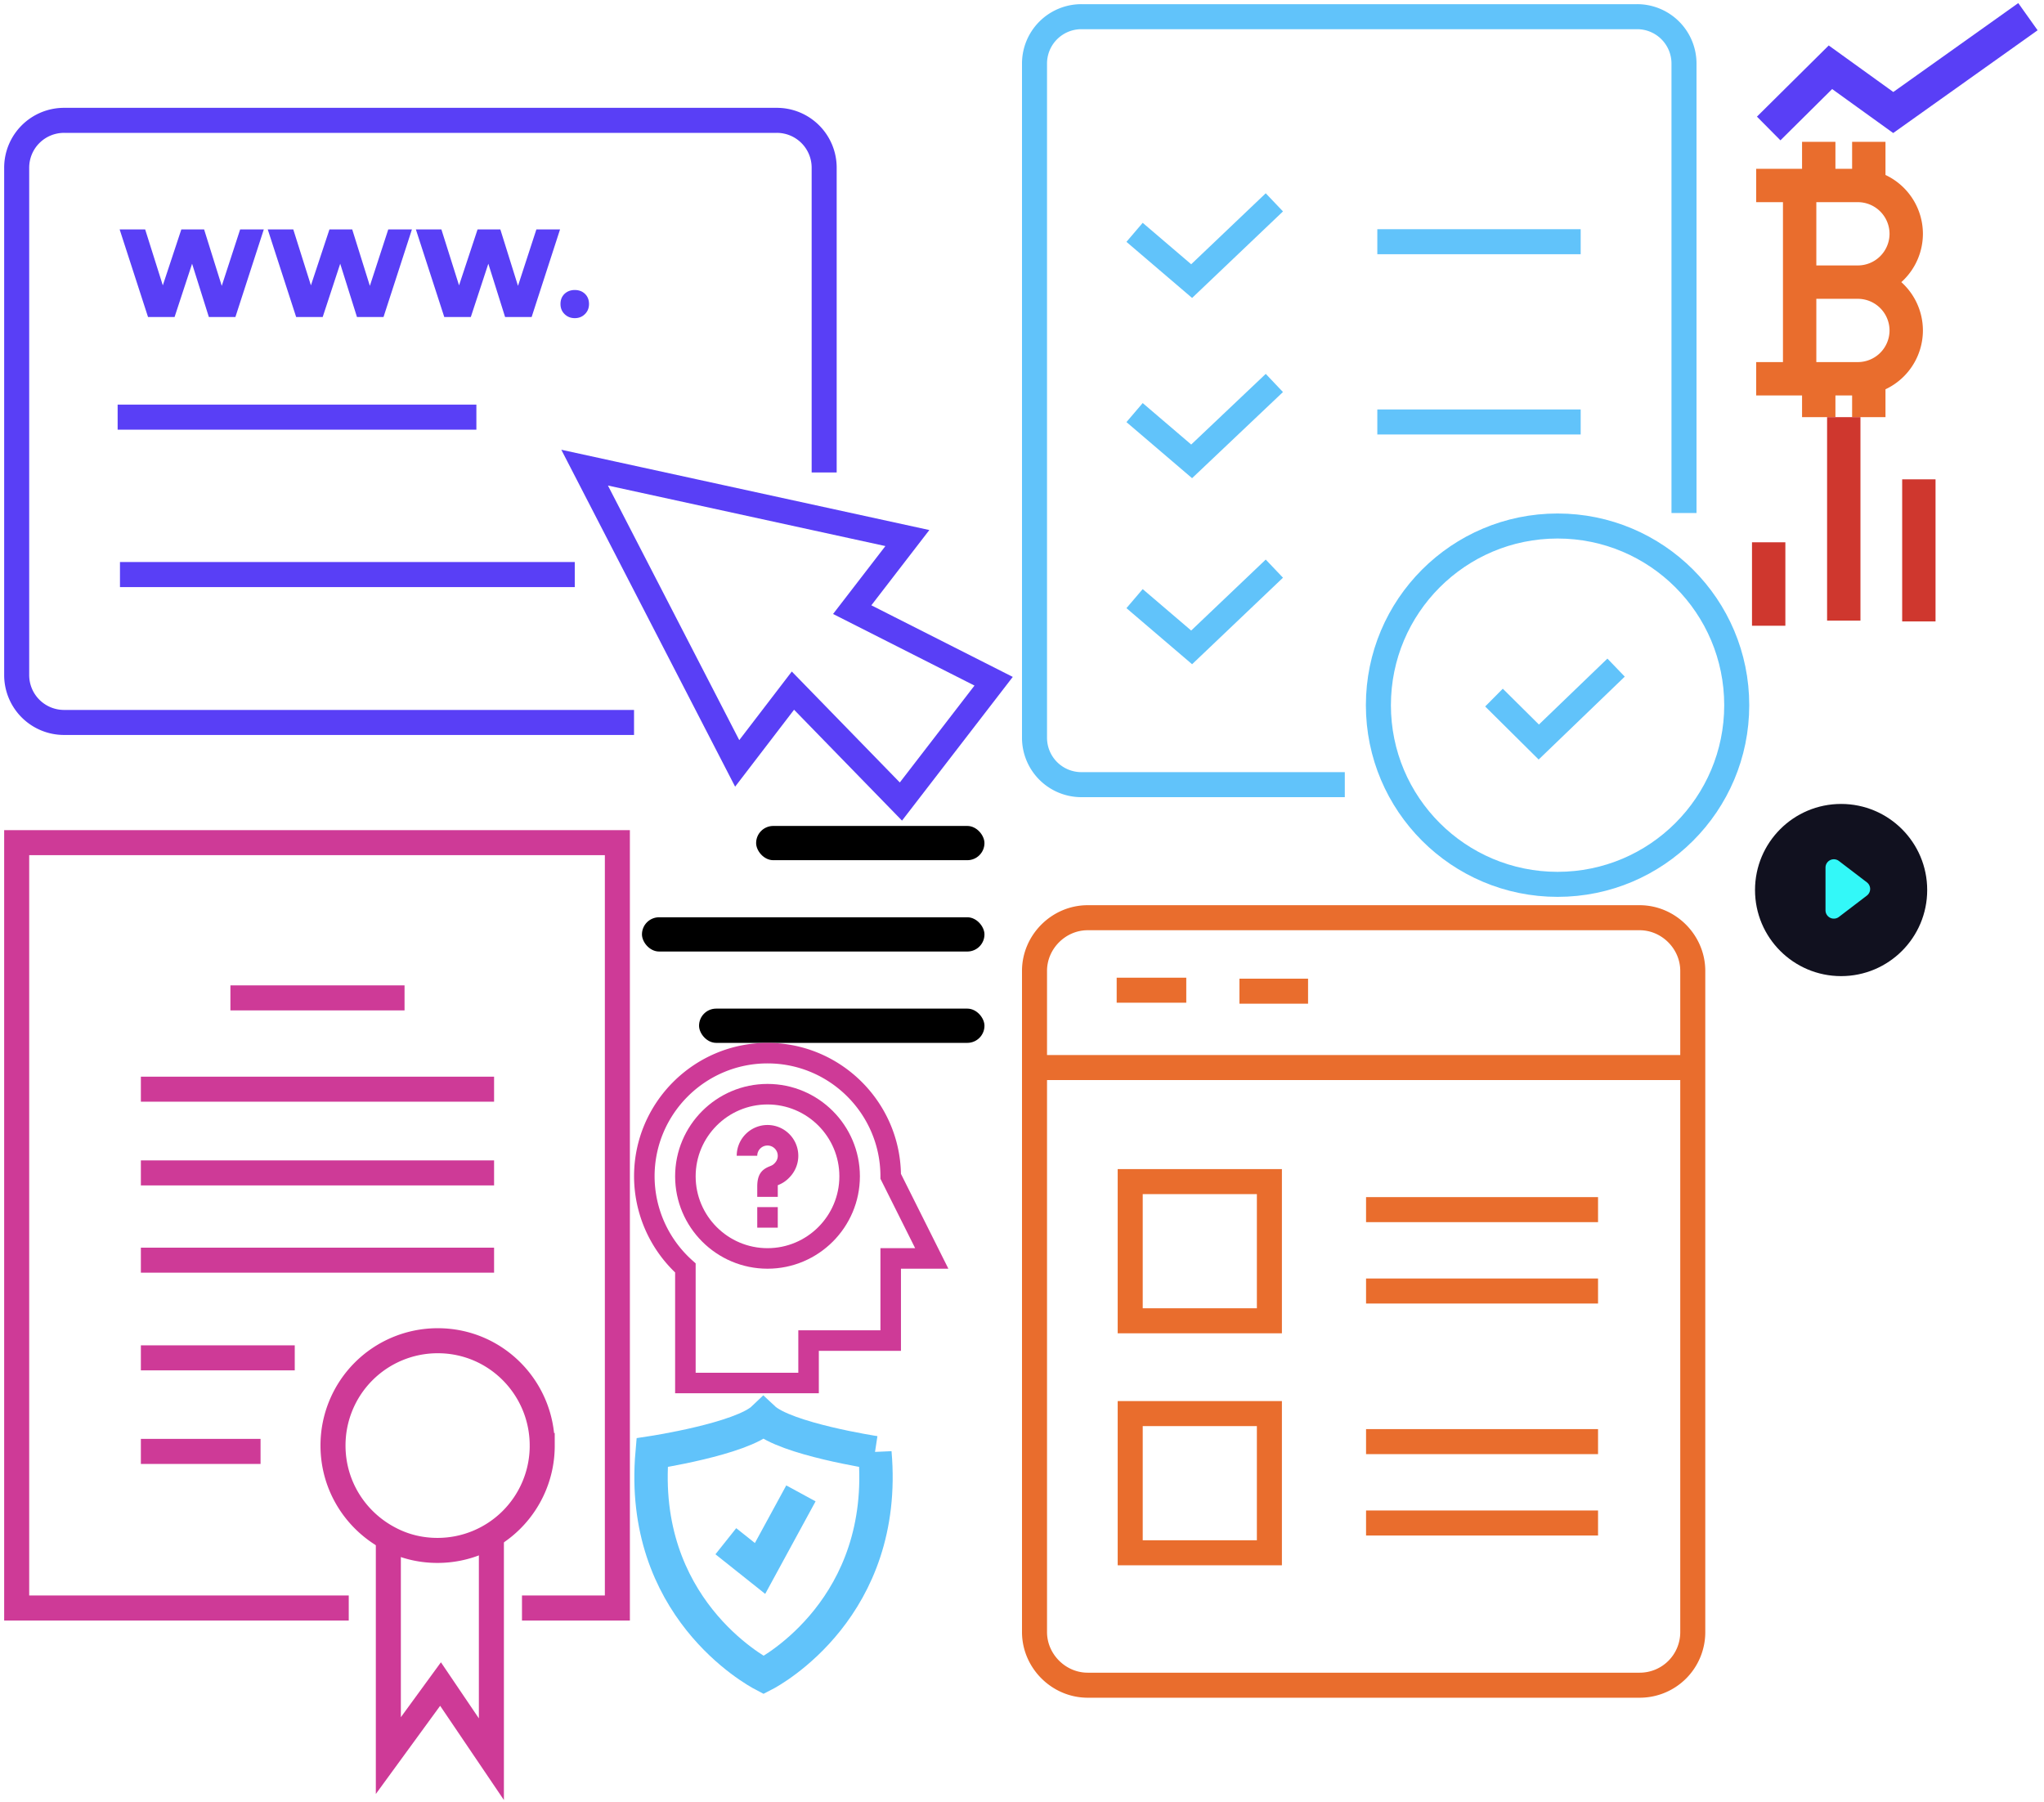 <?xml version="1.0" encoding="utf-8"?><svg width="245" height="216" viewBox="0 0 245 216" xmlns="http://www.w3.org/2000/svg" xmlns:xlink="http://www.w3.org/1999/xlink"><svg width="21" height="33" fill="none" viewBox="0 0 21 33" id="svgsprite_bitcoin" x="210" y="17" xmlns="http://www.w3.org/2000/svg"><path d="M12.694 16.817a5.804 5.804 0 005.792-5.793 5.804 5.804 0 00-5.792-5.792H.5M.5 28.401h12.194a5.804 5.804 0 005.792-5.792 5.804 5.804 0 00-5.792-5.792H4.739M5.711 5.19v23.211M8 5V0M14 5V0M8 33v-5M14 33v-5" stroke="#E96D2D" stroke-width="4" stroke-miterlimit="10"/></svg><svg width="76" height="117" fill="none" viewBox="0 0 76 117" id="svgsprite_certificate" y="99" xmlns="http://www.w3.org/2000/svg"><path d="M41.802 93.74H2V2h72v91.74H62.566" stroke="#CE3A97" stroke-width="3" stroke-miterlimit="10"/><path d="M64.993 74.27a12.544 12.544 0 01-12.566 12.566c-2.05 0-3.991-.485-5.717-1.402-4.045-2.104-6.795-6.31-6.795-11.164A12.544 12.544 0 0152.48 61.703c6.957 0 12.512 5.663 12.512 12.567z" stroke="#CE3A97" stroke-width="3" stroke-miterlimit="10"/><path d="M46.548 85.434v25.995l6.256-8.575 6.095 9.007V85.056M27.618 20.607H48.49M16.885 31.555h42.337M16.885 41.586h42.337M16.885 52.05h42.337M16.885 63.753H35.33M16.885 74.97h14.346" stroke="#CE3A97" stroke-width="3" stroke-miterlimit="10"/></svg><svg width="21" height="21" viewBox="0 0 21 21" id="svgsprite_close" x="210" y="75" xmlns="http://www.w3.org/2000/svg"><path d="M1 19.9L19.9 1M1 1l18.9 18.9"/></svg><svg width="88" height="108" fill="none" viewBox="0 0 88 108" id="svgsprite_exam" x="122" xmlns="http://www.w3.org/2000/svg"><path d="M39.192 94.05H7.63A5.617 5.617 0 012 88.421V7.63A5.617 5.617 0 017.629 2h66.59a5.617 5.617 0 015.63 5.629V61.49" stroke="#61C3FA" stroke-width="3" stroke-miterlimit="10"/><path d="M13.993 27.848l6.841 5.846 9.915-9.44M43.089 28.974h24.376M13.993 49.454l6.841 5.845 9.915-9.396M13.993 71.752l6.841 5.845 9.915-9.439M43.089 50.58h24.376M64.695 106c11.86 0 21.475-9.615 21.475-21.475 0-11.861-9.615-21.476-21.475-21.476-11.86 0-21.476 9.615-21.476 21.476 0 11.86 9.615 21.475 21.476 21.475z" stroke="#61C3FA" stroke-width="3" stroke-miterlimit="10"/><path d="M57.074 83.615l5.37 5.326 9.265-8.92" stroke="#61C3FA" stroke-width="3" stroke-miterlimit="10"/></svg><svg width="22" height="25" fill="none" viewBox="0 0 22 25" id="svgsprite_graph" x="210" y="50" xmlns="http://www.w3.org/2000/svg"><path d="M2 25V15M11 24.388V0M20 24.487V7.452" stroke="#CF372E" stroke-width="4" stroke-miterlimit="10"/></svg><svg width="35" height="17" fill="none" viewBox="0 0 35 17" id="svgsprite_growth" x="210" xmlns="http://www.w3.org/2000/svg"><path d="M2 15.4l7.402-7.338 7.53 5.424L33.075 2" stroke="#593FF6" stroke-width="4" stroke-miterlimit="10"/></svg><svg width="42" height="26" viewBox="0 0 42 26" id="svgsprite_hamburger" x="76" y="99" xmlns="http://www.w3.org/2000/svg"><rect x="14.631" width="27.368" height="4.105" rx="2.053"/><rect x=".947" y="10.947" width="41.053" height="4.105" rx="2.053"/><rect x="7.79" y="21.895" width="34.211" height="4.105" rx="2.053"/></svg><svg width="83" height="96" fill="none" viewBox="0 0 83 96" id="svgsprite_learn" x="122" y="108" xmlns="http://www.w3.org/2000/svg"><path d="M74.528 93.992H8.372C4.896 93.992 2 91.096 2 87.62V8.372C2 4.896 4.896 2 8.372 2h66.156C78.004 2 80.9 4.896 80.9 8.372V87.62a6.354 6.354 0 01-6.372 6.372zM2 19.958h78.9H2zM11.848 10.69h8.342M26.563 10.805h8.226" stroke="#E96D2D" stroke-width="3" stroke-miterlimit="10"/><path d="M30.153 33.63H13.47v16.683h16.683V33.63zM41.74 36.99h27.806M41.74 46.744h27.806M30.153 61.436H13.47V78.12h16.683V61.436zM41.74 64.796h27.806M41.74 74.55h27.806" stroke="#E96D2D" stroke-width="3" stroke-miterlimit="10"/></svg><svg width="21" height="21" fill="none" viewBox="0 0 21 21" id="svgsprite_play_1" x="210" y="96" xmlns="http://www.w3.org/2000/svg"><circle cx="10.681" cy="10.681" r="10.319" fill="#11111F"/><path d="M13.768 9.757a1 1 0 010 1.59l-3.35 2.558a1 1 0 01-1.607-.795V7.994a1 1 0 011.607-.795l3.35 2.558z" fill="#33F8F8"/></svg><svg width="31" height="37" fill="none" viewBox="0 0 31 37" id="svgsprite_protection" x="76" y="167" xmlns="http://www.w3.org/2000/svg"><path d="M11 17.735L15.102 21 20 12" stroke="#61C3FA" stroke-width="4" stroke-miterlimit="10"/><path d="M28.869 7.116S18.148 5.48 15.505 3c-2.593 2.48-13.34 4.116-13.34 4.116C.546 25.59 14.484 33.227 15.53 33.773c1.022-.521 14.96-8.159 13.339-26.657z" stroke="#61C3FA" stroke-width="4" stroke-miterlimit="10"/></svg><svg width="38" height="42" fill="none" viewBox="0 0 38 42" id="svgsprite_question" x="76" y="125" xmlns="http://www.w3.org/2000/svg"><path d="M17.227 18.457h-2.461v-1.23c0-1.525.597-2.074 1.494-2.43.261-.103.433-.171.69-.484a1.232 1.232 0 00-.953-2.008c-.68 0-1.231.552-1.231 1.23h-2.461a3.696 3.696 0 013.691-3.691 3.696 3.696 0 013.691 3.691c0 .85-.295 1.68-.833 2.336-.625.765-1.234 1.034-1.623 1.19-.003.044-.004.1-.004.165v1.231zM14.766 19.688h2.46v2.46h-2.46v-2.46z" fill="#CE3A97"/><path d="M15.996 27.07c-6.106 0-11.074-4.968-11.074-11.074S9.89 4.922 15.996 4.922 27.07 9.89 27.07 15.996 22.102 27.07 15.996 27.07zm0-19.687c-4.75 0-8.613 3.864-8.613 8.613 0 4.75 3.864 8.613 8.613 8.613 4.75 0 8.613-3.864 8.613-8.613 0-4.75-3.864-8.613-8.613-8.613z" fill="#CE3A97"/><path d="M22.148 42H4.922V27.516A16.01 16.01 0 010 15.996C0 7.176 7.176 0 15.996 0c8.721 0 15.835 7.016 15.993 15.7l5.686 11.37h-5.683v9.844h-9.844V42zM7.383 39.54h12.305v-5.087h9.843V24.61h4.162l-4.162-8.322v-.29c0-7.464-6.072-13.536-13.535-13.536S2.461 8.533 2.461 15.996a13.55 13.55 0 004.513 10.068l.409.366v13.11z" fill="#CE3A97"/></svg><svg width="122" height="99" fill="none" viewBox="0 0 122 99" id="svgsprite_register" xmlns="http://www.w3.org/2000/svg"><path d="M75.997 86.594h-68.3A5.674 5.674 0 012 80.896V20.123a5.674 5.674 0 015.697-5.698H93.09a5.674 5.674 0 015.697 5.698v36.506M14.1 50h43M14.38 68.868h54.513" stroke="#593FF6" stroke-width="3" stroke-miterlimit="10"/><path d="M95.044 82.78l-6.682 8.722-18.288-35.45 38.686 8.44-6.611 8.581 16.951 8.582-11.113 14.42L95.044 82.78z" stroke="#593FF6" stroke-width="3" stroke-miterlimit="10"/><path d="M31.62 27.5L28.215 38h-3.18l-2.01-6.39-2.1 6.39h-3.18L14.34 27.5h3.06l2.115 6.705 2.22-6.705h2.73l2.115 6.765 2.205-6.765h2.835zm17.754 0L45.969 38h-3.18l-2.01-6.39-2.1 6.39h-3.18l-3.405-10.5h3.06l2.115 6.705 2.22-6.705h2.73l2.115 6.765 2.205-6.765h2.835zm17.754 0L63.723 38h-3.18l-2.01-6.39-2.1 6.39h-3.18l-3.405-10.5h3.06l2.115 6.705 2.22-6.705h2.73l2.115 6.765 2.205-6.765h2.835zm1.763 10.635c-.48 0-.885-.16-1.215-.48-.33-.32-.495-.725-.495-1.215 0-.5.16-.905.48-1.215.33-.31.74-.465 1.23-.465.5 0 .91.155 1.23.465.32.31.48.715.48 1.215 0 .49-.165.895-.495 1.215-.32.32-.725.48-1.215.48z" fill="#593FF6"/></svg></svg>